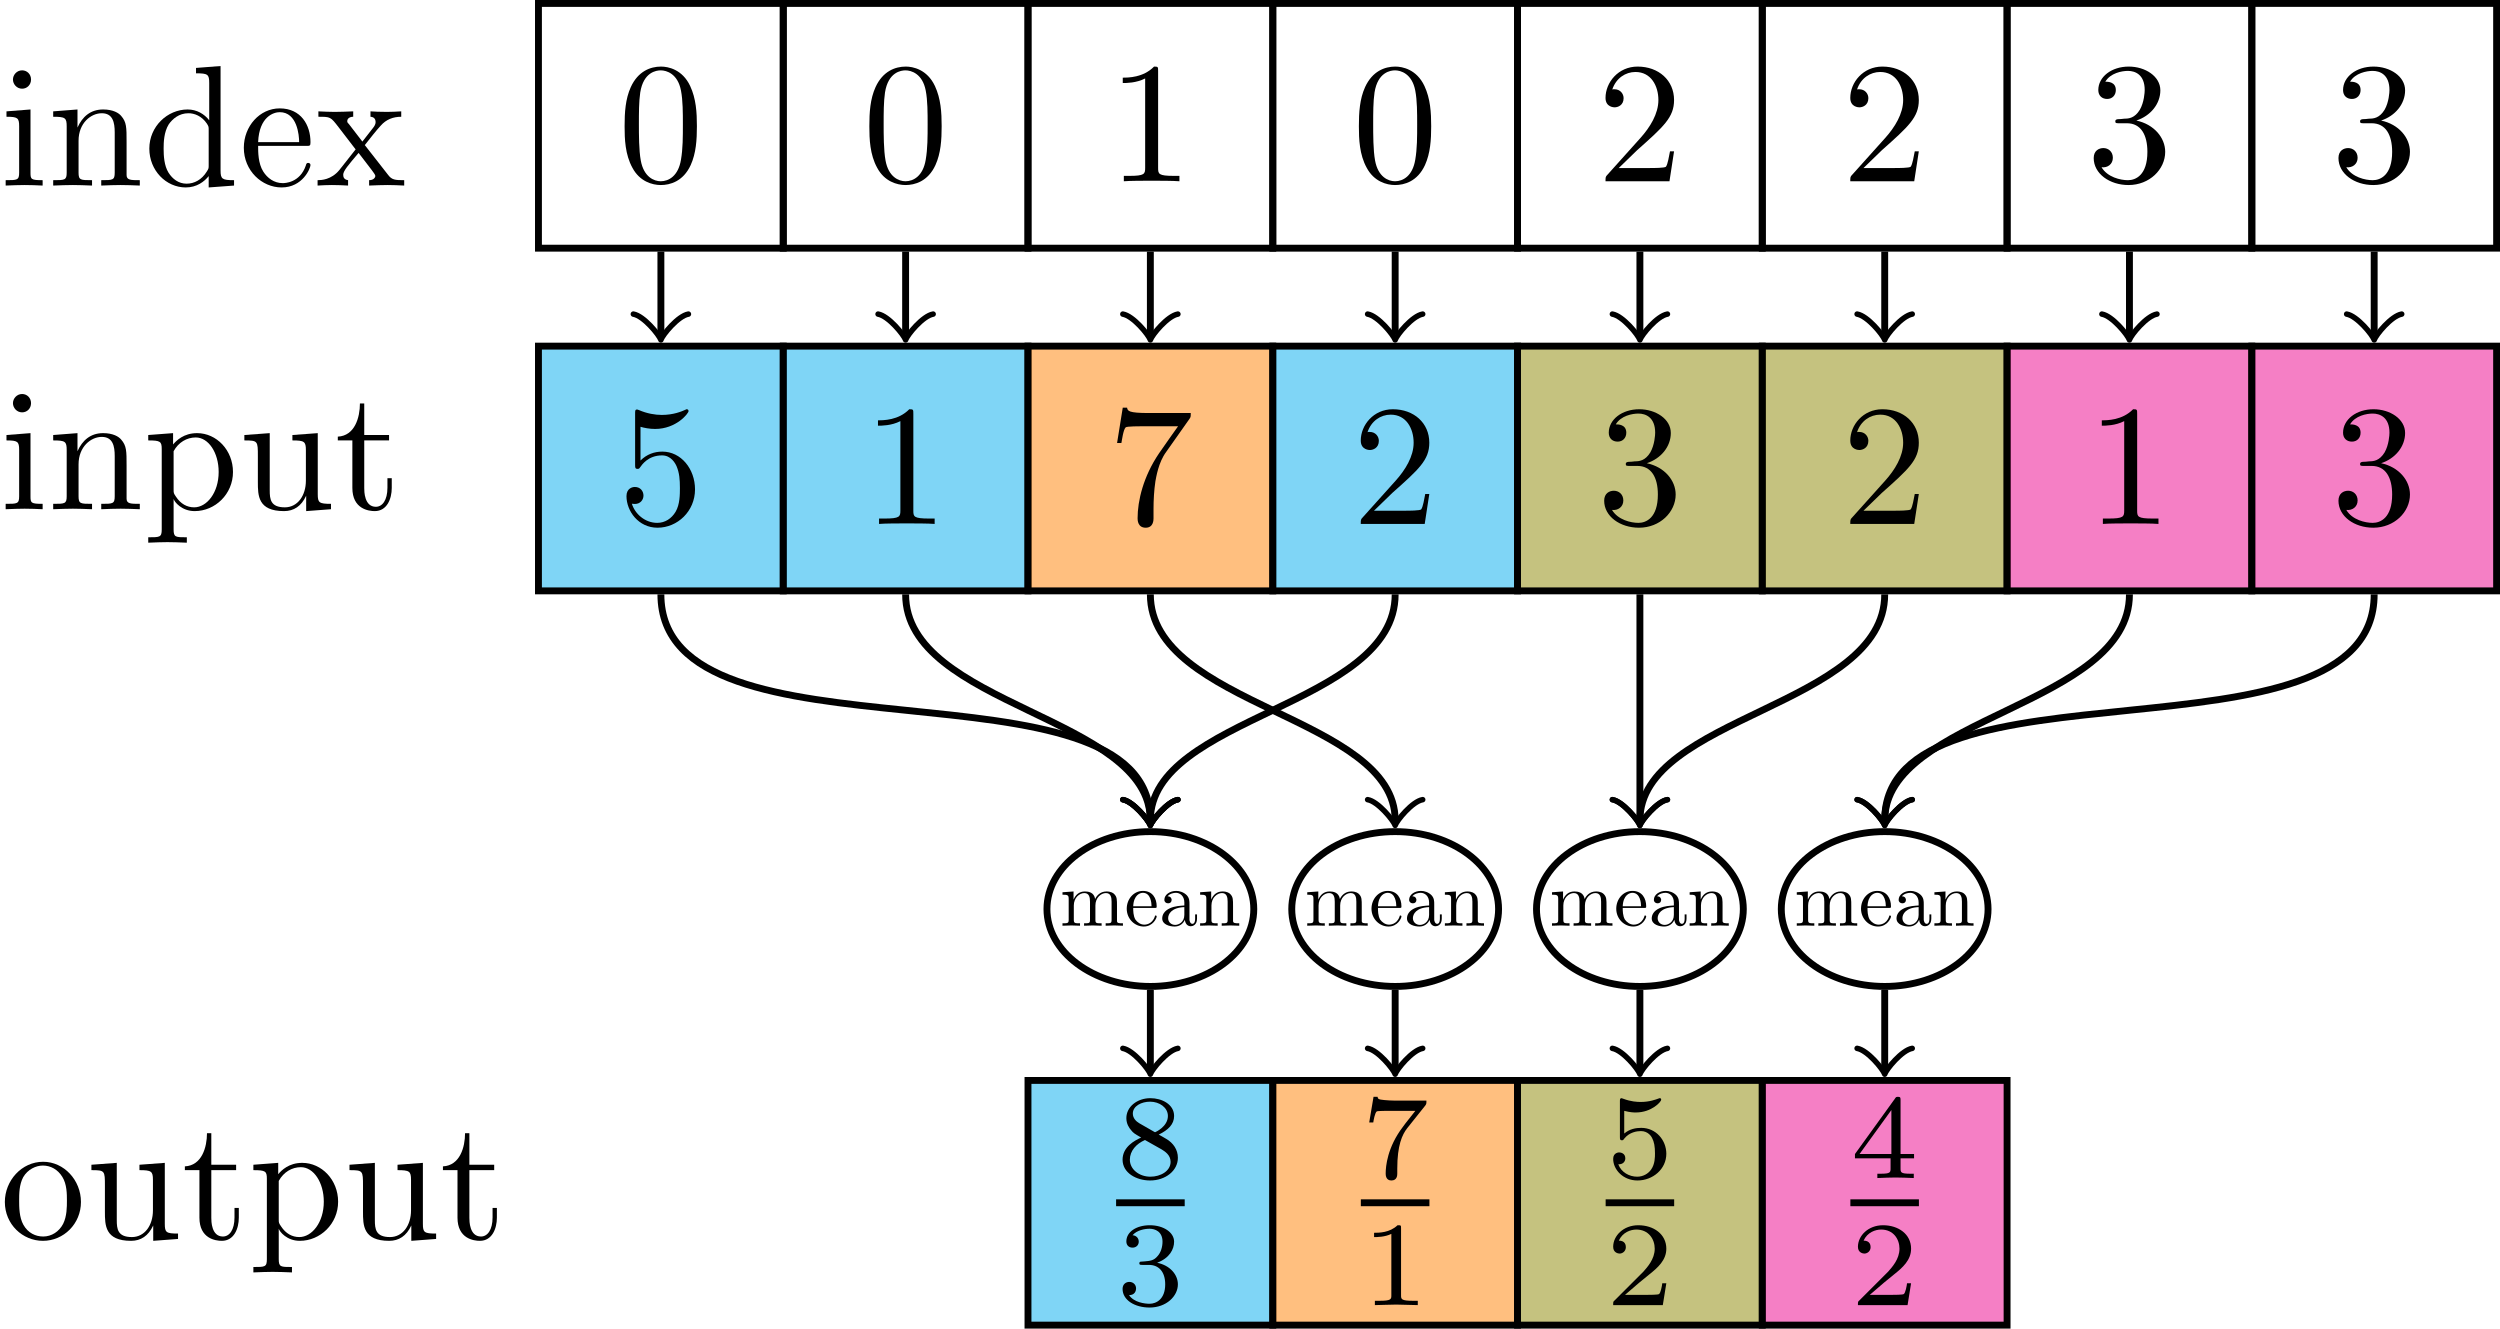 <svg xmlns="http://www.w3.org/2000/svg" xmlns:xlink="http://www.w3.org/1999/xlink" width="193.021" height="102.579" version="1.1" viewBox="0 0 144.766 76.934"><defs><g><symbol id="glyph0-0" overflow="visible"><path style="stroke:none"/></symbol><symbol id="glyph0-1" overflow="visible"><path style="stroke:none" d="M 1.766 -4.406 L 0.375 -4.297 L 0.375 -3.984 C 1.016 -3.984 1.109 -3.922 1.109 -3.438 L 1.109 -0.75 C 1.109 -0.312 1 -0.312 0.328 -0.312 L 0.328 0 C 0.641 -0.016 1.188 -0.031 1.422 -0.031 C 1.781 -0.031 2.125 -0.016 2.469 0 L 2.469 -0.312 C 1.797 -0.312 1.766 -0.359 1.766 -0.75 Z M 1.797 -6.141 C 1.797 -6.453 1.562 -6.672 1.281 -6.672 C 0.969 -6.672 0.75 -6.406 0.75 -6.141 C 0.75 -5.875 0.969 -5.609 1.281 -5.609 C 1.562 -5.609 1.797 -5.828 1.797 -6.141 Z M 1.797 -6.141"/></symbol><symbol id="glyph0-2" overflow="visible"><path style="stroke:none" d="M 1.094 -3.422 L 1.094 -0.75 C 1.094 -0.312 0.984 -0.312 0.312 -0.312 L 0.312 0 C 0.672 -0.016 1.172 -0.031 1.453 -0.031 C 1.703 -0.031 2.219 -0.016 2.562 0 L 2.562 -0.312 C 1.891 -0.312 1.781 -0.312 1.781 -0.75 L 1.781 -2.594 C 1.781 -3.625 2.5 -4.188 3.125 -4.188 C 3.766 -4.188 3.875 -3.656 3.875 -3.078 L 3.875 -0.75 C 3.875 -0.312 3.766 -0.312 3.094 -0.312 L 3.094 0 C 3.438 -0.016 3.953 -0.031 4.219 -0.031 C 4.469 -0.031 5 -0.016 5.328 0 L 5.328 -0.312 C 4.812 -0.312 4.562 -0.312 4.562 -0.609 L 4.562 -2.516 C 4.562 -3.375 4.562 -3.672 4.25 -4.031 C 4.109 -4.203 3.781 -4.406 3.203 -4.406 C 2.469 -4.406 2 -3.984 1.719 -3.359 L 1.719 -4.406 L 0.312 -4.297 L 0.312 -3.984 C 1.016 -3.984 1.094 -3.922 1.094 -3.422 Z M 1.094 -3.422"/></symbol><symbol id="glyph0-3" overflow="visible"><path style="stroke:none" d="M 3.781 -0.547 L 3.781 0.109 L 5.25 0 L 5.25 -0.312 C 4.562 -0.312 4.469 -0.375 4.469 -0.875 L 4.469 -6.922 L 3.047 -6.812 L 3.047 -6.5 C 3.734 -6.5 3.812 -6.438 3.812 -5.938 L 3.812 -3.781 C 3.531 -4.141 3.094 -4.406 2.562 -4.406 C 1.391 -4.406 0.344 -3.422 0.344 -2.141 C 0.344 -0.875 1.312 0.109 2.453 0.109 C 3.094 0.109 3.531 -0.234 3.781 -0.547 Z M 3.781 -3.219 L 3.781 -1.172 C 3.781 -1 3.781 -0.984 3.672 -0.812 C 3.375 -0.328 2.938 -0.109 2.5 -0.109 C 2.047 -0.109 1.688 -0.375 1.453 -0.75 C 1.203 -1.156 1.172 -1.719 1.172 -2.141 C 1.172 -2.5 1.188 -3.094 1.469 -3.547 C 1.688 -3.859 2.062 -4.188 2.609 -4.188 C 2.953 -4.188 3.375 -4.031 3.672 -3.594 C 3.781 -3.422 3.781 -3.406 3.781 -3.219 Z M 3.781 -3.219"/></symbol><symbol id="glyph0-4" overflow="visible"><path style="stroke:none" d="M 1.109 -2.516 C 1.172 -4 2.016 -4.25 2.359 -4.25 C 3.375 -4.25 3.484 -2.906 3.484 -2.516 Z M 1.109 -2.297 L 3.891 -2.297 C 4.109 -2.297 4.141 -2.297 4.141 -2.516 C 4.141 -3.5 3.594 -4.469 2.359 -4.469 C 1.203 -4.469 0.281 -3.438 0.281 -2.188 C 0.281 -0.859 1.328 0.109 2.469 0.109 C 3.688 0.109 4.141 -1 4.141 -1.188 C 4.141 -1.281 4.062 -1.312 4 -1.312 C 3.922 -1.312 3.891 -1.25 3.875 -1.172 C 3.531 -0.141 2.625 -0.141 2.531 -0.141 C 2.031 -0.141 1.641 -0.438 1.406 -0.812 C 1.109 -1.281 1.109 -1.938 1.109 -2.297 Z M 1.109 -2.297"/></symbol><symbol id="glyph0-5" overflow="visible"><path style="stroke:none" d="M 2.859 -2.344 C 3.156 -2.719 3.531 -3.203 3.781 -3.469 C 4.094 -3.828 4.5 -3.984 4.969 -3.984 L 4.969 -4.297 C 4.703 -4.281 4.406 -4.266 4.141 -4.266 C 3.844 -4.266 3.312 -4.281 3.188 -4.297 L 3.188 -3.984 C 3.406 -3.969 3.484 -3.844 3.484 -3.672 C 3.484 -3.516 3.375 -3.391 3.328 -3.328 L 2.719 -2.547 L 1.938 -3.562 C 1.844 -3.656 1.844 -3.672 1.844 -3.734 C 1.844 -3.891 2 -3.984 2.188 -3.984 L 2.188 -4.297 C 1.938 -4.281 1.281 -4.266 1.109 -4.266 C 0.906 -4.266 0.438 -4.281 0.172 -4.297 L 0.172 -3.984 C 0.875 -3.984 0.875 -3.984 1.344 -3.375 L 2.328 -2.094 L 1.391 -0.906 C 0.922 -0.328 0.328 -0.312 0.125 -0.312 L 0.125 0 C 0.375 -0.016 0.688 -0.031 0.953 -0.031 C 1.234 -0.031 1.656 -0.016 1.891 0 L 1.891 -0.312 C 1.672 -0.344 1.609 -0.469 1.609 -0.625 C 1.609 -0.844 1.891 -1.172 2.5 -1.891 L 3.266 -0.891 C 3.344 -0.781 3.469 -0.625 3.469 -0.562 C 3.469 -0.469 3.375 -0.312 3.109 -0.312 L 3.109 0 C 3.406 -0.016 3.969 -0.031 4.188 -0.031 C 4.453 -0.031 4.844 -0.016 5.141 0 L 5.141 -0.312 C 4.609 -0.312 4.422 -0.328 4.203 -0.625 Z M 2.859 -2.344"/></symbol><symbol id="glyph0-6" overflow="visible"><path style="stroke:none" d="M 1.719 -3.75 L 1.719 -4.406 L 0.281 -4.297 L 0.281 -3.984 C 0.984 -3.984 1.062 -3.922 1.062 -3.484 L 1.062 1.172 C 1.062 1.625 0.953 1.625 0.281 1.625 L 0.281 1.938 C 0.625 1.922 1.141 1.906 1.391 1.906 C 1.672 1.906 2.172 1.922 2.516 1.938 L 2.516 1.625 C 1.859 1.625 1.75 1.625 1.75 1.172 L 1.75 -0.594 C 1.797 -0.422 2.219 0.109 2.969 0.109 C 4.156 0.109 5.188 -0.875 5.188 -2.156 C 5.188 -3.422 4.234 -4.406 3.109 -4.406 C 2.328 -4.406 1.906 -3.969 1.719 -3.75 Z M 1.75 -1.141 L 1.75 -3.359 C 2.031 -3.875 2.516 -4.156 3.031 -4.156 C 3.766 -4.156 4.359 -3.281 4.359 -2.156 C 4.359 -0.953 3.672 -0.109 2.938 -0.109 C 2.531 -0.109 2.156 -0.312 1.891 -0.719 C 1.75 -0.922 1.75 -0.938 1.75 -1.141 Z M 1.75 -1.141"/></symbol><symbol id="glyph0-7" overflow="visible"><path style="stroke:none" d="M 3.891 -0.781 L 3.891 0.109 L 5.328 0 L 5.328 -0.312 C 4.641 -0.312 4.562 -0.375 4.562 -0.875 L 4.562 -4.406 L 3.094 -4.297 L 3.094 -3.984 C 3.781 -3.984 3.875 -3.922 3.875 -3.422 L 3.875 -1.656 C 3.875 -0.781 3.391 -0.109 2.656 -0.109 C 1.828 -0.109 1.781 -0.578 1.781 -1.094 L 1.781 -4.406 L 0.312 -4.297 L 0.312 -3.984 C 1.094 -3.984 1.094 -3.953 1.094 -3.078 L 1.094 -1.578 C 1.094 -0.797 1.094 0.109 2.609 0.109 C 3.172 0.109 3.609 -0.172 3.891 -0.781 Z M 3.891 -0.781"/></symbol><symbol id="glyph0-8" overflow="visible"><path style="stroke:none" d="M 1.719 -3.984 L 3.156 -3.984 L 3.156 -4.297 L 1.719 -4.297 L 1.719 -6.125 L 1.469 -6.125 C 1.469 -5.312 1.172 -4.25 0.188 -4.203 L 0.188 -3.984 L 1.031 -3.984 L 1.031 -1.234 C 1.031 -0.016 1.969 0.109 2.328 0.109 C 3.031 0.109 3.312 -0.594 3.312 -1.234 L 3.312 -1.797 L 3.062 -1.797 L 3.062 -1.25 C 3.062 -0.516 2.766 -0.141 2.391 -0.141 C 1.719 -0.141 1.719 -1.047 1.719 -1.219 Z M 1.719 -3.984"/></symbol><symbol id="glyph0-9" overflow="visible"><path style="stroke:none" d="M 4.578 -3.188 C 4.578 -3.984 4.531 -4.781 4.188 -5.516 C 3.734 -6.484 2.906 -6.641 2.5 -6.641 C 1.891 -6.641 1.172 -6.375 0.75 -5.453 C 0.438 -4.766 0.391 -3.984 0.391 -3.188 C 0.391 -2.438 0.422 -1.547 0.844 -0.781 C 1.266 0.016 2 0.219 2.484 0.219 C 3.016 0.219 3.781 0.016 4.219 -0.938 C 4.531 -1.625 4.578 -2.406 4.578 -3.188 Z M 2.484 0 C 2.094 0 1.5 -0.25 1.328 -1.203 C 1.219 -1.797 1.219 -2.719 1.219 -3.312 C 1.219 -3.953 1.219 -4.609 1.297 -5.141 C 1.484 -6.328 2.234 -6.422 2.484 -6.422 C 2.812 -6.422 3.469 -6.234 3.656 -5.25 C 3.766 -4.688 3.766 -3.938 3.766 -3.312 C 3.766 -2.562 3.766 -1.891 3.656 -1.25 C 3.5 -0.297 2.938 0 2.484 0 Z M 2.484 0"/></symbol><symbol id="glyph0-10" overflow="visible"><path style="stroke:none" d="M 4.469 -2 C 4.469 -3.188 3.656 -4.188 2.578 -4.188 C 2.109 -4.188 1.672 -4.031 1.312 -3.672 L 1.312 -5.625 C 1.516 -5.562 1.844 -5.5 2.156 -5.5 C 3.391 -5.5 4.094 -6.406 4.094 -6.531 C 4.094 -6.594 4.062 -6.641 3.984 -6.641 C 3.984 -6.641 3.953 -6.641 3.906 -6.609 C 3.703 -6.516 3.219 -6.312 2.547 -6.312 C 2.156 -6.312 1.688 -6.391 1.219 -6.594 C 1.141 -6.625 1.125 -6.625 1.109 -6.625 C 1 -6.625 1 -6.547 1 -6.391 L 1 -3.438 C 1 -3.266 1 -3.188 1.141 -3.188 C 1.219 -3.188 1.234 -3.203 1.281 -3.266 C 1.391 -3.422 1.75 -3.969 2.562 -3.969 C 3.078 -3.969 3.328 -3.516 3.406 -3.328 C 3.562 -2.953 3.594 -2.578 3.594 -2.078 C 3.594 -1.719 3.594 -1.125 3.344 -0.703 C 3.109 -0.312 2.734 -0.062 2.281 -0.062 C 1.562 -0.062 0.984 -0.594 0.812 -1.172 C 0.844 -1.172 0.875 -1.156 0.984 -1.156 C 1.312 -1.156 1.484 -1.406 1.484 -1.641 C 1.484 -1.891 1.312 -2.141 0.984 -2.141 C 0.844 -2.141 0.5 -2.062 0.5 -1.609 C 0.5 -0.75 1.188 0.219 2.297 0.219 C 3.453 0.219 4.469 -0.734 4.469 -2 Z M 4.469 -2"/></symbol><symbol id="glyph0-11" overflow="visible"><path style="stroke:none" d="M 2.938 -6.375 C 2.938 -6.625 2.938 -6.641 2.703 -6.641 C 2.078 -6 1.203 -6 0.891 -6 L 0.891 -5.688 C 1.094 -5.688 1.672 -5.688 2.188 -5.953 L 2.188 -0.781 C 2.188 -0.422 2.156 -0.312 1.266 -0.312 L 0.953 -0.312 L 0.953 0 C 1.297 -0.031 2.156 -0.031 2.562 -0.031 C 2.953 -0.031 3.828 -0.031 4.172 0 L 4.172 -0.312 L 3.859 -0.312 C 2.953 -0.312 2.938 -0.422 2.938 -0.781 Z M 2.938 -6.375"/></symbol><symbol id="glyph0-12" overflow="visible"><path style="stroke:none" d="M 4.75 -6.078 C 4.828 -6.188 4.828 -6.203 4.828 -6.422 L 2.406 -6.422 C 1.203 -6.422 1.172 -6.547 1.141 -6.734 L 0.891 -6.734 L 0.562 -4.688 L 0.812 -4.688 C 0.844 -4.844 0.922 -5.469 1.062 -5.594 C 1.125 -5.656 1.906 -5.656 2.031 -5.656 L 4.094 -5.656 C 3.984 -5.5 3.203 -4.406 2.984 -4.078 C 2.078 -2.734 1.75 -1.344 1.75 -0.328 C 1.75 -0.234 1.75 0.219 2.219 0.219 C 2.672 0.219 2.672 -0.234 2.672 -0.328 L 2.672 -0.844 C 2.672 -1.391 2.703 -1.938 2.781 -2.469 C 2.828 -2.703 2.953 -3.562 3.406 -4.172 Z M 4.75 -6.078"/></symbol><symbol id="glyph0-13" overflow="visible"><path style="stroke:none" d="M 1.266 -0.766 L 2.328 -1.797 C 3.875 -3.172 4.469 -3.703 4.469 -4.703 C 4.469 -5.844 3.578 -6.641 2.359 -6.641 C 1.234 -6.641 0.5 -5.719 0.5 -4.828 C 0.5 -4.281 1 -4.281 1.031 -4.281 C 1.203 -4.281 1.547 -4.391 1.547 -4.812 C 1.547 -5.062 1.359 -5.328 1.016 -5.328 C 0.938 -5.328 0.922 -5.328 0.891 -5.312 C 1.109 -5.969 1.656 -6.328 2.234 -6.328 C 3.141 -6.328 3.562 -5.516 3.562 -4.703 C 3.562 -3.906 3.078 -3.125 2.516 -2.5 L 0.609 -0.375 C 0.5 -0.266 0.5 -0.234 0.5 0 L 4.203 0 L 4.469 -1.734 L 4.234 -1.734 C 4.172 -1.438 4.109 -1 4 -0.844 C 3.938 -0.766 3.281 -0.766 3.062 -0.766 Z M 1.266 -0.766"/></symbol><symbol id="glyph0-14" overflow="visible"><path style="stroke:none" d="M 2.891 -3.516 C 3.703 -3.781 4.281 -4.469 4.281 -5.266 C 4.281 -6.078 3.406 -6.641 2.453 -6.641 C 1.453 -6.641 0.688 -6.047 0.688 -5.281 C 0.688 -4.953 0.906 -4.766 1.203 -4.766 C 1.5 -4.766 1.703 -4.984 1.703 -5.281 C 1.703 -5.766 1.234 -5.766 1.094 -5.766 C 1.391 -6.266 2.047 -6.391 2.406 -6.391 C 2.828 -6.391 3.375 -6.172 3.375 -5.281 C 3.375 -5.156 3.344 -4.578 3.094 -4.141 C 2.797 -3.656 2.453 -3.625 2.203 -3.625 C 2.125 -3.609 1.891 -3.594 1.812 -3.594 C 1.734 -3.578 1.672 -3.562 1.672 -3.469 C 1.672 -3.359 1.734 -3.359 1.906 -3.359 L 2.344 -3.359 C 3.156 -3.359 3.531 -2.688 3.531 -1.703 C 3.531 -0.344 2.844 -0.062 2.406 -0.062 C 1.969 -0.062 1.219 -0.234 0.875 -0.812 C 1.219 -0.766 1.531 -0.984 1.531 -1.359 C 1.531 -1.719 1.266 -1.922 0.984 -1.922 C 0.734 -1.922 0.422 -1.781 0.422 -1.344 C 0.422 -0.438 1.344 0.219 2.438 0.219 C 3.656 0.219 4.562 -0.688 4.562 -1.703 C 4.562 -2.516 3.922 -3.297 2.891 -3.516 Z M 2.891 -3.516"/></symbol><symbol id="glyph0-15" overflow="visible"><path style="stroke:none" d="M 4.688 -2.141 C 4.688 -3.406 3.703 -4.469 2.5 -4.469 C 1.25 -4.469 0.281 -3.375 0.281 -2.141 C 0.281 -0.844 1.312 0.109 2.484 0.109 C 3.688 0.109 4.688 -0.875 4.688 -2.141 Z M 2.5 -0.141 C 2.062 -0.141 1.625 -0.344 1.359 -0.812 C 1.109 -1.25 1.109 -1.859 1.109 -2.219 C 1.109 -2.609 1.109 -3.141 1.344 -3.578 C 1.609 -4.031 2.078 -4.25 2.484 -4.25 C 2.922 -4.25 3.344 -4.031 3.609 -3.594 C 3.875 -3.172 3.875 -2.594 3.875 -2.219 C 3.875 -1.859 3.875 -1.312 3.656 -0.875 C 3.422 -0.422 2.984 -0.141 2.5 -0.141 Z M 2.5 -0.141"/></symbol><symbol id="glyph1-0" overflow="visible"><path style="stroke:none"/></symbol><symbol id="glyph1-1" overflow="visible"><path style="stroke:none" d="M 0.5 -1.547 L 0.5 -0.344 C 0.5 -0.141 0.438 -0.141 0.141 -0.141 L 0.141 0 C 0.297 0 0.531 -0.016 0.656 -0.016 C 0.766 -0.016 1 0 1.156 0 L 1.156 -0.141 C 0.859 -0.141 0.797 -0.141 0.797 -0.344 L 0.797 -1.172 C 0.797 -1.625 1.125 -1.891 1.406 -1.891 C 1.688 -1.891 1.734 -1.641 1.734 -1.391 L 1.734 -0.344 C 1.734 -0.141 1.688 -0.141 1.391 -0.141 L 1.391 0 C 1.547 0 1.781 -0.016 1.891 -0.016 C 2.016 -0.016 2.25 0 2.406 0 L 2.406 -0.141 C 2.094 -0.141 2.047 -0.141 2.047 -0.344 L 2.047 -1.172 C 2.047 -1.625 2.375 -1.891 2.656 -1.891 C 2.938 -1.891 2.984 -1.641 2.984 -1.391 L 2.984 -0.344 C 2.984 -0.141 2.938 -0.141 2.641 -0.141 L 2.641 0 C 2.797 0 3.016 -0.016 3.141 -0.016 C 3.266 -0.016 3.5 0 3.641 0 L 3.641 -0.141 C 3.406 -0.141 3.297 -0.141 3.297 -0.281 L 3.297 -1.125 C 3.297 -1.516 3.297 -1.656 3.156 -1.812 C 3.094 -1.891 2.953 -1.984 2.688 -1.984 C 2.312 -1.984 2.109 -1.719 2.031 -1.547 C 1.969 -1.938 1.641 -1.984 1.438 -1.984 C 1.109 -1.984 0.906 -1.797 0.781 -1.516 L 0.781 -1.984 L 0.141 -1.938 L 0.141 -1.797 C 0.453 -1.797 0.5 -1.766 0.5 -1.547 Z M 0.5 -1.547"/></symbol><symbol id="glyph1-2" overflow="visible"><path style="stroke:none" d="M 0.5 -1.125 C 0.531 -1.797 0.906 -1.906 1.062 -1.906 C 1.516 -1.906 1.562 -1.312 1.562 -1.125 Z M 0.5 -1.031 L 1.75 -1.031 C 1.844 -1.031 1.859 -1.031 1.859 -1.125 C 1.859 -1.578 1.625 -2.016 1.062 -2.016 C 0.531 -2.016 0.125 -1.547 0.125 -0.984 C 0.125 -0.391 0.594 0.047 1.109 0.047 C 1.656 0.047 1.859 -0.453 1.859 -0.531 C 1.859 -0.578 1.828 -0.594 1.797 -0.594 C 1.766 -0.594 1.75 -0.562 1.75 -0.531 C 1.594 -0.062 1.188 -0.062 1.141 -0.062 C 0.922 -0.062 0.734 -0.203 0.625 -0.359 C 0.5 -0.578 0.5 -0.875 0.5 -1.031 Z M 0.5 -1.031"/></symbol><symbol id="glyph1-3" overflow="visible"><path style="stroke:none" d="M 1.5 -0.344 C 1.516 -0.156 1.625 0.031 1.844 0.031 C 1.938 0.031 2.203 -0.031 2.203 -0.406 L 2.203 -0.656 L 2.094 -0.656 L 2.094 -0.406 C 2.094 -0.141 1.984 -0.109 1.938 -0.109 C 1.797 -0.109 1.766 -0.312 1.766 -0.344 L 1.766 -1.234 C 1.766 -1.422 1.766 -1.594 1.609 -1.766 C 1.438 -1.938 1.203 -2.016 1 -2.016 C 0.625 -2.016 0.312 -1.797 0.312 -1.5 C 0.312 -1.375 0.406 -1.297 0.531 -1.297 C 0.656 -1.297 0.734 -1.375 0.734 -1.5 C 0.734 -1.547 0.703 -1.703 0.5 -1.703 C 0.625 -1.859 0.844 -1.906 0.984 -1.906 C 1.203 -1.906 1.469 -1.734 1.469 -1.344 L 1.469 -1.172 C 1.234 -1.156 0.922 -1.141 0.641 -1.016 C 0.297 -0.859 0.188 -0.625 0.188 -0.422 C 0.188 -0.062 0.625 0.047 0.906 0.047 C 1.203 0.047 1.406 -0.125 1.5 -0.344 Z M 1.469 -1.078 L 1.469 -0.625 C 1.469 -0.203 1.141 -0.047 0.938 -0.047 C 0.719 -0.047 0.531 -0.203 0.531 -0.438 C 0.531 -0.672 0.719 -1.047 1.469 -1.078 Z M 1.469 -1.078"/></symbol><symbol id="glyph1-4" overflow="visible"><path style="stroke:none" d="M 0.5 -1.547 L 0.5 -0.344 C 0.5 -0.141 0.438 -0.141 0.141 -0.141 L 0.141 0 C 0.297 0 0.531 -0.016 0.656 -0.016 C 0.766 -0.016 1 0 1.156 0 L 1.156 -0.141 C 0.859 -0.141 0.797 -0.141 0.797 -0.344 L 0.797 -1.172 C 0.797 -1.625 1.125 -1.891 1.406 -1.891 C 1.688 -1.891 1.734 -1.641 1.734 -1.391 L 1.734 -0.344 C 1.734 -0.141 1.688 -0.141 1.391 -0.141 L 1.391 0 C 1.547 0 1.781 -0.016 1.891 -0.016 C 2.016 -0.016 2.25 0 2.406 0 L 2.406 -0.141 C 2.172 -0.141 2.047 -0.141 2.047 -0.281 L 2.047 -1.125 C 2.047 -1.516 2.047 -1.656 1.906 -1.812 C 1.844 -1.891 1.703 -1.984 1.438 -1.984 C 1.109 -1.984 0.906 -1.797 0.781 -1.516 L 0.781 -1.984 L 0.141 -1.938 L 0.141 -1.797 C 0.453 -1.797 0.5 -1.766 0.5 -1.547 Z M 0.5 -1.547"/></symbol><symbol id="glyph2-0" overflow="visible"><path style="stroke:none"/></symbol><symbol id="glyph2-1" overflow="visible"><path style="stroke:none" d="M 2.469 -2.516 C 3.016 -2.781 3.359 -3.109 3.359 -3.594 C 3.359 -4.266 2.656 -4.625 1.984 -4.625 C 1.219 -4.625 0.594 -4.125 0.594 -3.469 C 0.594 -3.141 0.75 -2.906 0.875 -2.766 C 1 -2.609 1.047 -2.578 1.453 -2.344 C 1.062 -2.172 0.375 -1.797 0.375 -1.062 C 0.375 -0.297 1.172 0.141 1.969 0.141 C 2.859 0.141 3.578 -0.422 3.578 -1.172 C 3.578 -1.641 3.312 -2.031 2.906 -2.266 C 2.812 -2.328 2.578 -2.453 2.469 -2.516 Z M 1.344 -3.172 C 1.156 -3.281 0.969 -3.469 0.969 -3.734 C 0.969 -4.172 1.469 -4.422 1.969 -4.422 C 2.516 -4.422 3 -4.078 3 -3.594 C 3 -2.969 2.266 -2.656 2.266 -2.656 C 2.25 -2.656 2.234 -2.656 2.188 -2.688 Z M 1.672 -2.203 L 2.641 -1.656 C 2.812 -1.547 3.156 -1.344 3.156 -0.938 C 3.156 -0.406 2.578 -0.078 1.984 -0.078 C 1.344 -0.078 0.797 -0.5 0.797 -1.062 C 0.797 -1.578 1.172 -1.984 1.672 -2.203 Z M 1.672 -2.203"/></symbol><symbol id="glyph2-2" overflow="visible"><path style="stroke:none" d="M 1.906 -2.328 C 2.453 -2.328 2.844 -1.953 2.844 -1.203 C 2.844 -0.344 2.328 -0.078 1.938 -0.078 C 1.656 -0.078 1.031 -0.156 0.75 -0.578 C 1.078 -0.578 1.156 -0.812 1.156 -0.969 C 1.156 -1.188 0.984 -1.344 0.766 -1.344 C 0.578 -1.344 0.375 -1.219 0.375 -0.938 C 0.375 -0.281 1.094 0.141 1.938 0.141 C 2.906 0.141 3.578 -0.516 3.578 -1.203 C 3.578 -1.75 3.141 -2.297 2.375 -2.453 C 3.094 -2.719 3.359 -3.234 3.359 -3.672 C 3.359 -4.219 2.734 -4.625 1.953 -4.625 C 1.188 -4.625 0.594 -4.25 0.594 -3.688 C 0.594 -3.453 0.75 -3.328 0.953 -3.328 C 1.172 -3.328 1.312 -3.484 1.312 -3.672 C 1.312 -3.875 1.172 -4.031 0.953 -4.047 C 1.203 -4.344 1.672 -4.422 1.938 -4.422 C 2.25 -4.422 2.688 -4.266 2.688 -3.672 C 2.688 -3.375 2.594 -3.047 2.406 -2.844 C 2.188 -2.578 1.984 -2.562 1.641 -2.531 C 1.469 -2.516 1.453 -2.516 1.422 -2.516 C 1.406 -2.516 1.344 -2.5 1.344 -2.422 C 1.344 -2.328 1.406 -2.328 1.531 -2.328 Z M 1.906 -2.328"/></symbol><symbol id="glyph2-3" overflow="visible"><path style="stroke:none" d="M 3.734 -4.203 C 3.797 -4.297 3.797 -4.312 3.797 -4.484 L 1.969 -4.484 C 1.688 -4.484 1.609 -4.5 1.359 -4.516 C 1 -4.547 0.984 -4.594 0.969 -4.703 L 0.734 -4.703 L 0.484 -3.219 L 0.719 -3.219 C 0.734 -3.328 0.812 -3.781 0.922 -3.859 C 0.969 -3.891 1.547 -3.891 1.641 -3.891 L 3.156 -3.891 C 2.938 -3.609 2.578 -3.172 2.438 -2.969 C 1.531 -1.781 1.438 -0.672 1.438 -0.266 C 1.438 -0.188 1.438 0.141 1.766 0.141 C 2.109 0.141 2.109 -0.172 2.109 -0.266 L 2.109 -0.547 C 2.109 -1.891 2.391 -2.516 2.688 -2.891 Z M 3.734 -4.203"/></symbol><symbol id="glyph2-4" overflow="visible"><path style="stroke:none" d="M 2.328 -4.438 C 2.328 -4.625 2.328 -4.625 2.125 -4.625 C 1.672 -4.188 1.047 -4.188 0.766 -4.188 L 0.766 -3.938 C 0.922 -3.938 1.391 -3.938 1.766 -4.125 L 1.766 -0.578 C 1.766 -0.344 1.766 -0.25 1.078 -0.25 L 0.812 -0.25 L 0.812 0 C 0.938 0 1.797 -0.031 2.047 -0.031 C 2.266 -0.031 3.141 0 3.297 0 L 3.297 -0.25 L 3.031 -0.25 C 2.328 -0.25 2.328 -0.344 2.328 -0.578 Z M 2.328 -4.438"/></symbol><symbol id="glyph2-5" overflow="visible"><path style="stroke:none" d="M 1.078 -3.891 C 1.438 -3.797 1.641 -3.797 1.75 -3.797 C 2.672 -3.797 3.219 -4.422 3.219 -4.531 C 3.219 -4.609 3.172 -4.625 3.141 -4.625 C 3.125 -4.625 3.109 -4.625 3.078 -4.609 C 2.906 -4.547 2.547 -4.406 2.031 -4.406 C 1.828 -4.406 1.469 -4.422 1.016 -4.594 C 0.938 -4.625 0.922 -4.625 0.922 -4.625 C 0.828 -4.625 0.828 -4.547 0.828 -4.438 L 0.828 -2.391 C 0.828 -2.266 0.828 -2.188 0.938 -2.188 C 1 -2.188 1.016 -2.188 1.078 -2.281 C 1.375 -2.656 1.812 -2.719 2.047 -2.719 C 2.469 -2.719 2.656 -2.391 2.688 -2.328 C 2.812 -2.094 2.859 -1.828 2.859 -1.422 C 2.859 -1.219 2.859 -0.812 2.641 -0.5 C 2.469 -0.25 2.172 -0.078 1.828 -0.078 C 1.375 -0.078 0.906 -0.328 0.734 -0.797 C 1 -0.781 1.141 -0.953 1.141 -1.141 C 1.141 -1.438 0.875 -1.484 0.781 -1.484 C 0.781 -1.484 0.438 -1.484 0.438 -1.109 C 0.438 -0.484 1.016 0.141 1.844 0.141 C 2.734 0.141 3.516 -0.516 3.516 -1.406 C 3.516 -2.188 2.922 -2.906 2.062 -2.906 C 1.75 -2.906 1.391 -2.844 1.078 -2.578 Z M 1.078 -3.891"/></symbol><symbol id="glyph2-6" overflow="visible"><path style="stroke:none" d="M 3.516 -1.266 L 3.281 -1.266 C 3.266 -1.109 3.188 -0.703 3.094 -0.641 C 3.047 -0.594 2.516 -0.594 2.406 -0.594 L 1.125 -0.594 C 1.859 -1.234 2.109 -1.438 2.516 -1.766 C 3.031 -2.172 3.516 -2.609 3.516 -3.266 C 3.516 -4.109 2.781 -4.625 1.891 -4.625 C 1.031 -4.625 0.438 -4.016 0.438 -3.375 C 0.438 -3.031 0.734 -2.984 0.812 -2.984 C 0.969 -2.984 1.172 -3.109 1.172 -3.359 C 1.172 -3.484 1.125 -3.734 0.766 -3.734 C 0.984 -4.219 1.453 -4.375 1.781 -4.375 C 2.484 -4.375 2.844 -3.828 2.844 -3.266 C 2.844 -2.656 2.406 -2.188 2.188 -1.938 L 0.516 -0.266 C 0.438 -0.203 0.438 -0.188 0.438 0 L 3.312 0 Z M 3.516 -1.266"/></symbol><symbol id="glyph2-7" overflow="visible"><path style="stroke:none" d="M 3.688 -1.141 L 3.688 -1.391 L 2.906 -1.391 L 2.906 -4.5 C 2.906 -4.641 2.906 -4.703 2.766 -4.703 C 2.672 -4.703 2.641 -4.703 2.578 -4.594 L 0.266 -1.391 L 0.266 -1.141 L 2.328 -1.141 L 2.328 -0.578 C 2.328 -0.328 2.328 -0.25 1.75 -0.25 L 1.562 -0.25 L 1.562 0 C 1.922 -0.016 2.359 -0.031 2.609 -0.031 C 2.875 -0.031 3.312 -0.016 3.672 0 L 3.672 -0.25 L 3.484 -0.25 C 2.906 -0.25 2.906 -0.328 2.906 -0.578 L 2.906 -1.141 Z M 2.375 -3.938 L 2.375 -1.391 L 0.531 -1.391 Z M 2.375 -3.938"/></symbol></g><clipPath id="clip1"><path d="M 130 0 L 144.766 0 L 144.766 15 L 130 15 Z M 130 0"/></clipPath><clipPath id="clip2"><path d="M 130 20 L 144.766 20 L 144.766 35 L 130 35 Z M 130 20"/></clipPath><clipPath id="clip3"><path d="M 130 19 L 144.766 19 L 144.766 35 L 130 35 Z M 130 19"/></clipPath><clipPath id="clip4"><path d="M 59 62 L 74 62 L 74 76.934 L 59 76.934 Z M 59 62"/></clipPath><clipPath id="clip5"><path d="M 73 62 L 88 62 L 88 76.934 L 73 76.934 Z M 73 62"/></clipPath><clipPath id="clip6"><path d="M 73 62 L 89 62 L 89 76.934 L 73 76.934 Z M 73 62"/></clipPath><clipPath id="clip7"><path d="M 87 62 L 103 62 L 103 76.934 L 87 76.934 Z M 87 62"/></clipPath><clipPath id="clip8"><path d="M 102 62 L 117 62 L 117 76.934 L 102 76.934 Z M 102 62"/></clipPath><clipPath id="clip9"><path d="M 101 62 L 117 62 L 117 76.934 L 101 76.934 Z M 101 62"/></clipPath></defs><g id="surface1"><g style="fill:#000;fill-opacity:1"><use x="0" y="10.745" xlink:href="#glyph0-1"/><use x="2.768" y="10.745" xlink:href="#glyph0-2"/><use x="8.303" y="10.745" xlink:href="#glyph0-3"/><use x="13.838" y="10.745" xlink:href="#glyph0-4"/><use x="18.265" y="10.745" xlink:href="#glyph0-5"/></g><g style="fill:#000;fill-opacity:1"><use x="0" y="29.487" xlink:href="#glyph0-1"/><use x="2.768" y="29.487" xlink:href="#glyph0-2"/><use x="8.303" y="29.487" xlink:href="#glyph0-6"/><use x="13.838" y="29.487" xlink:href="#glyph0-7"/><use x="19.373" y="29.487" xlink:href="#glyph0-8"/></g><path style="fill:none;stroke-width:.399;stroke-linecap:butt;stroke-linejoin:miter;stroke:#000;stroke-opacity:1;stroke-miterlimit:10" d="M -7.088 55.277 L 7.087 55.277 L 7.087 69.449 L -7.088 69.449 Z M -7.088 55.277" transform="matrix(1,0,0,-1,38.268,69.648)"/><g style="fill:#000;fill-opacity:1"><use x="35.777" y="10.496" xlink:href="#glyph0-9"/></g><path style="fill-rule:nonzero;fill:#00adef;fill-opacity:.5;stroke-width:.399;stroke-linecap:butt;stroke-linejoin:miter;stroke:#000;stroke-opacity:1;stroke-miterlimit:10" d="M -7.088 35.433 L 7.087 35.433 L 7.087 49.605 L -7.088 49.605 Z M -7.088 35.433" transform="matrix(1,0,0,-1,38.268,69.648)"/><g style="fill:#000;fill-opacity:1"><use x="35.777" y="30.339" xlink:href="#glyph0-10"/></g><path style="fill:none;stroke-width:.399;stroke-linecap:butt;stroke-linejoin:miter;stroke:#000;stroke-opacity:1;stroke-miterlimit:10" d="M 0.002 55.078 L 0.002 50.265" transform="matrix(1,0,0,-1,38.268,69.648)"/><path style="fill:none;stroke-width:.319;stroke-linecap:round;stroke-linejoin:round;stroke:#000;stroke-opacity:1;stroke-miterlimit:10" d="M -1.196 1.595 C -1.095 0.998 -0.001 0.099 0.3 0.002 C -0.001 -0.1 -1.095 -0.995 -1.196 -1.592" transform="matrix(0,1,1,0,38.268,19.384)"/><path style="fill:none;stroke-width:.399;stroke-linecap:butt;stroke-linejoin:miter;stroke:#000;stroke-opacity:1;stroke-miterlimit:10" d="M 7.087 55.277 L 21.259 55.277 L 21.259 69.449 L 7.087 69.449 Z M 7.087 55.277" transform="matrix(1,0,0,-1,38.268,69.648)"/><g style="fill:#000;fill-opacity:1"><use x="49.95" y="10.496" xlink:href="#glyph0-9"/></g><path style="fill-rule:nonzero;fill:#00adef;fill-opacity:.5;stroke-width:.399;stroke-linecap:butt;stroke-linejoin:miter;stroke:#000;stroke-opacity:1;stroke-miterlimit:10" d="M 7.087 35.433 L 21.259 35.433 L 21.259 49.605 L 7.087 49.605 Z M 7.087 35.433" transform="matrix(1,0,0,-1,38.268,69.648)"/><g style="fill:#000;fill-opacity:1"><use x="49.95" y="30.339" xlink:href="#glyph0-11"/></g><path style="fill:none;stroke-width:.399;stroke-linecap:butt;stroke-linejoin:miter;stroke:#000;stroke-opacity:1;stroke-miterlimit:10" d="M 14.173 55.078 L 14.173 50.265" transform="matrix(1,0,0,-1,38.268,69.648)"/><path style="fill:none;stroke-width:.319;stroke-linecap:round;stroke-linejoin:round;stroke:#000;stroke-opacity:1;stroke-miterlimit:10" d="M -1.196 1.594 C -1.095 0.996 -0.001 0.098 0.3 0 C -0.001 -0.102 -1.095 -0.996 -1.196 -1.594" transform="matrix(0,1,1,0,52.441,19.384)"/><path style="fill:none;stroke-width:.399;stroke-linecap:butt;stroke-linejoin:miter;stroke:#000;stroke-opacity:1;stroke-miterlimit:10" d="M 21.259 55.277 L 35.435 55.277 L 35.435 69.449 L 21.259 69.449 Z M 21.259 55.277" transform="matrix(1,0,0,-1,38.268,69.648)"/><g style="fill:#000;fill-opacity:1"><use x="64.124" y="10.496" xlink:href="#glyph0-11"/></g><path style="fill-rule:nonzero;fill:#ff8000;fill-opacity:.5;stroke-width:.399;stroke-linecap:butt;stroke-linejoin:miter;stroke:#000;stroke-opacity:1;stroke-miterlimit:10" d="M 21.259 35.433 L 35.435 35.433 L 35.435 49.605 L 21.259 49.605 Z M 21.259 35.433" transform="matrix(1,0,0,-1,38.268,69.648)"/><g style="fill:#000;fill-opacity:1"><use x="64.124" y="30.339" xlink:href="#glyph0-12"/></g><path style="fill:none;stroke-width:.399;stroke-linecap:butt;stroke-linejoin:miter;stroke:#000;stroke-opacity:1;stroke-miterlimit:10" d="M 28.345 55.078 L 28.345 50.265" transform="matrix(1,0,0,-1,38.268,69.648)"/><path style="fill:none;stroke-width:.319;stroke-linecap:round;stroke-linejoin:round;stroke:#000;stroke-opacity:1;stroke-miterlimit:10" d="M -1.196 1.592 C -1.095 0.995 -0.001 0.1 0.3 -0.002 C -0.001 -0.099 -1.095 -0.998 -1.196 -1.595" transform="matrix(0,1,1,0,66.615,19.384)"/><path style="fill:none;stroke-width:.399;stroke-linecap:butt;stroke-linejoin:miter;stroke:#000;stroke-opacity:1;stroke-miterlimit:10" d="M 35.435 55.277 L 49.607 55.277 L 49.607 69.449 L 35.435 69.449 Z M 35.435 55.277" transform="matrix(1,0,0,-1,38.268,69.648)"/><g style="fill:#000;fill-opacity:1"><use x="78.297" y="10.496" xlink:href="#glyph0-9"/></g><path style="fill-rule:nonzero;fill:#00adef;fill-opacity:.5;stroke-width:.399;stroke-linecap:butt;stroke-linejoin:miter;stroke:#000;stroke-opacity:1;stroke-miterlimit:10" d="M 35.435 35.433 L 49.607 35.433 L 49.607 49.605 L 35.435 49.605 Z M 35.435 35.433" transform="matrix(1,0,0,-1,38.268,69.648)"/><g style="fill:#000;fill-opacity:1"><use x="78.297" y="30.339" xlink:href="#glyph0-13"/></g><path style="fill:none;stroke-width:.399;stroke-linecap:butt;stroke-linejoin:miter;stroke:#000;stroke-opacity:1;stroke-miterlimit:10" d="M 42.521 55.078 L 42.521 50.265" transform="matrix(1,0,0,-1,38.268,69.648)"/><path style="fill:none;stroke-width:.319;stroke-linecap:round;stroke-linejoin:round;stroke:#000;stroke-opacity:1;stroke-miterlimit:10" d="M -1.196 1.595 C -1.095 0.997 -0.001 0.099 0.3 0.001 C -0.001 -0.101 -1.095 -0.995 -1.196 -1.593" transform="matrix(0,1,1,0,80.788,19.384)"/><path style="fill:none;stroke-width:.399;stroke-linecap:butt;stroke-linejoin:miter;stroke:#000;stroke-opacity:1;stroke-miterlimit:10" d="M 49.607 55.277 L 63.779 55.277 L 63.779 69.449 L 49.607 69.449 Z M 49.607 55.277" transform="matrix(1,0,0,-1,38.268,69.648)"/><g style="fill:#000;fill-opacity:1"><use x="92.47" y="10.496" xlink:href="#glyph0-13"/></g><path style="fill-rule:nonzero;fill:#8d8600;fill-opacity:.5;stroke-width:.399;stroke-linecap:butt;stroke-linejoin:miter;stroke:#000;stroke-opacity:1;stroke-miterlimit:10" d="M 49.607 35.433 L 63.779 35.433 L 63.779 49.605 L 49.607 49.605 Z M 49.607 35.433" transform="matrix(1,0,0,-1,38.268,69.648)"/><g style="fill:#000;fill-opacity:1"><use x="92.47" y="30.339" xlink:href="#glyph0-14"/></g><path style="fill:none;stroke-width:.399;stroke-linecap:butt;stroke-linejoin:miter;stroke:#000;stroke-opacity:1;stroke-miterlimit:10" d="M 56.693 55.078 L 56.693 50.265" transform="matrix(1,0,0,-1,38.268,69.648)"/><path style="fill:none;stroke-width:.319;stroke-linecap:round;stroke-linejoin:round;stroke:#000;stroke-opacity:1;stroke-miterlimit:10" d="M -1.196 1.593 C -1.095 0.995 -0.001 0.101 0.3 -0.001 C -0.001 -0.098 -1.095 -0.997 -1.196 -1.594" transform="matrix(0,1,1,0,94.962,19.384)"/><path style="fill:none;stroke-width:.399;stroke-linecap:butt;stroke-linejoin:miter;stroke:#000;stroke-opacity:1;stroke-miterlimit:10" d="M 63.779 55.277 L 77.955 55.277 L 77.955 69.449 L 63.779 69.449 Z M 63.779 55.277" transform="matrix(1,0,0,-1,38.268,69.648)"/><g style="fill:#000;fill-opacity:1"><use x="106.643" y="10.496" xlink:href="#glyph0-13"/></g><path style="fill-rule:nonzero;fill:#8d8600;fill-opacity:.5;stroke-width:.399;stroke-linecap:butt;stroke-linejoin:miter;stroke:#000;stroke-opacity:1;stroke-miterlimit:10" d="M 63.779 35.433 L 77.955 35.433 L 77.955 49.605 L 63.779 49.605 Z M 63.779 35.433" transform="matrix(1,0,0,-1,38.268,69.648)"/><g style="fill:#000;fill-opacity:1"><use x="106.643" y="30.339" xlink:href="#glyph0-13"/></g><path style="fill:none;stroke-width:.399;stroke-linecap:butt;stroke-linejoin:miter;stroke:#000;stroke-opacity:1;stroke-miterlimit:10" d="M 70.869 55.078 L 70.869 50.265" transform="matrix(1,0,0,-1,38.268,69.648)"/><path style="fill:none;stroke-width:.319;stroke-linecap:round;stroke-linejoin:round;stroke:#000;stroke-opacity:1;stroke-miterlimit:10" d="M -1.196 1.595 C -1.095 0.998 -0.001 0.099 0.3 0.002 C -0.001 -0.1 -1.095 -0.994 -1.196 -1.596" transform="matrix(0,1,1,0,109.135,19.384)"/><path style="fill:none;stroke-width:.399;stroke-linecap:butt;stroke-linejoin:miter;stroke:#000;stroke-opacity:1;stroke-miterlimit:10" d="M 77.955 55.277 L 92.127 55.277 L 92.127 69.449 L 77.955 69.449 Z M 77.955 55.277" transform="matrix(1,0,0,-1,38.268,69.648)"/><g style="fill:#000;fill-opacity:1"><use x="120.817" y="10.496" xlink:href="#glyph0-14"/></g><path style="fill-rule:nonzero;fill:#ec008c;fill-opacity:.5;stroke-width:.399;stroke-linecap:butt;stroke-linejoin:miter;stroke:#000;stroke-opacity:1;stroke-miterlimit:10" d="M 77.955 35.433 L 92.127 35.433 L 92.127 49.605 L 77.955 49.605 Z M 77.955 35.433" transform="matrix(1,0,0,-1,38.268,69.648)"/><g style="fill:#000;fill-opacity:1"><use x="120.817" y="30.339" xlink:href="#glyph0-11"/></g><path style="fill:none;stroke-width:.399;stroke-linecap:butt;stroke-linejoin:miter;stroke:#000;stroke-opacity:1;stroke-miterlimit:10" d="M 85.041 55.078 L 85.041 50.265" transform="matrix(1,0,0,-1,38.268,69.648)"/><path style="fill:none;stroke-width:.319;stroke-linecap:round;stroke-linejoin:round;stroke:#000;stroke-opacity:1;stroke-miterlimit:10" d="M -1.196 1.594 C -1.095 0.996 -0.001 0.098 0.3 0 C -0.001 -0.101 -1.095 -0.996 -1.196 -1.594" transform="matrix(0,1,1,0,123.308,19.384)"/><g clip-path="url(#clip1)" clip-rule="nonzero"><path style="fill:none;stroke-width:.399;stroke-linecap:butt;stroke-linejoin:miter;stroke:#000;stroke-opacity:1;stroke-miterlimit:10" d="M 92.127 55.277 L 106.302 55.277 L 106.302 69.449 L 92.127 69.449 Z M 92.127 55.277" transform="matrix(1,0,0,-1,38.268,69.648)"/></g><g style="fill:#000;fill-opacity:1"><use x="134.99" y="10.496" xlink:href="#glyph0-14"/></g><g clip-path="url(#clip2)" clip-rule="nonzero"><path style="stroke:none;fill-rule:nonzero;fill:#ec008c;fill-opacity:.5" d="M 130.395 34.215 L 144.57 34.215 L 144.57 20.043 L 130.395 20.043 Z M 130.395 34.215"/></g><g clip-path="url(#clip3)" clip-rule="nonzero"><path style="fill:none;stroke-width:.399;stroke-linecap:butt;stroke-linejoin:miter;stroke:#000;stroke-opacity:1;stroke-miterlimit:10" d="M 92.127 35.433 L 106.302 35.433 L 106.302 49.605 L 92.127 49.605 Z M 92.127 35.433" transform="matrix(1,0,0,-1,38.268,69.648)"/></g><g style="fill:#000;fill-opacity:1"><use x="134.99" y="30.339" xlink:href="#glyph0-14"/></g><path style="fill:none;stroke-width:.399;stroke-linecap:butt;stroke-linejoin:miter;stroke:#000;stroke-opacity:1;stroke-miterlimit:10" d="M 99.212 55.078 L 99.212 50.265" transform="matrix(1,0,0,-1,38.268,69.648)"/><path style="fill:none;stroke-width:.319;stroke-linecap:round;stroke-linejoin:round;stroke:#000;stroke-opacity:1;stroke-miterlimit:10" d="M -1.196 1.592 C -1.095 0.995 -0.001 0.1 0.3 -0.001 C -0.001 -0.099 -1.095 -0.997 -1.196 -1.595" transform="matrix(0,1,1,0,137.482,19.384)"/><g style="fill:#000;fill-opacity:1"><use x="0" y="71.743" xlink:href="#glyph0-15"/><use x="4.981" y="71.743" xlink:href="#glyph0-7"/><use x="10.517" y="71.743" xlink:href="#glyph0-8"/><use x="14.391" y="71.743" xlink:href="#glyph0-6"/><use x="19.926" y="71.743" xlink:href="#glyph0-7"/><use x="25.461" y="71.743" xlink:href="#glyph0-8"/></g><path style="fill:none;stroke-width:.399;stroke-linecap:butt;stroke-linejoin:miter;stroke:#000;stroke-opacity:1;stroke-miterlimit:10" d="M 34.334 17.007 C 34.334 19.484 31.654 21.492 28.345 21.492 C 25.041 21.492 22.357 19.484 22.357 17.007 C 22.357 14.531 25.041 12.527 28.345 12.527 C 31.654 12.527 34.334 14.531 34.334 17.007 Z M 34.334 17.007" transform="matrix(1,0,0,-1,38.268,69.648)"/><g style="fill:#000;fill-opacity:1"><use x="61.384" y="53.605" xlink:href="#glyph1-1"/><use x="65.12" y="53.605" xlink:href="#glyph1-2"/><use x="67.112" y="53.605" xlink:href="#glyph1-3"/><use x="69.354" y="53.605" xlink:href="#glyph1-4"/></g><g clip-path="url(#clip4)" clip-rule="nonzero"><path style="fill-rule:nonzero;fill:#00adef;fill-opacity:.5;stroke-width:.399;stroke-linecap:butt;stroke-linejoin:miter;stroke:#000;stroke-opacity:1;stroke-miterlimit:10" d="M 21.259 -7.086 L 35.435 -7.086 L 35.435 7.085 L 21.259 7.085 Z M 21.259 -7.086" transform="matrix(1,0,0,-1,38.268,69.648)"/></g><g style="fill:#000;fill-opacity:1"><use x="64.629" y="68.216" xlink:href="#glyph2-1"/></g><path style="fill:none;stroke-width:.398;stroke-linecap:butt;stroke-linejoin:miter;stroke:#000;stroke-opacity:1;stroke-miterlimit:10" d="M -0 -0 L 3.973 -0" transform="matrix(1,0,0,-1,64.629,69.648)"/><g style="fill:#000;fill-opacity:1"><use x="64.629" y="75.574" xlink:href="#glyph2-2"/></g><path style="fill:none;stroke-width:.399;stroke-linecap:butt;stroke-linejoin:miter;stroke:#000;stroke-opacity:1;stroke-miterlimit:10" d="M 28.345 12.328 L 28.345 7.746" transform="matrix(1,0,0,-1,38.268,69.648)"/><path style="fill:none;stroke-width:.319;stroke-linecap:round;stroke-linejoin:round;stroke:#000;stroke-opacity:1;stroke-miterlimit:10" d="M -1.197 1.592 C -1.095 0.995 -0.001 0.1 0.299 -0.002 C -0.001 -0.099 -1.095 -0.998 -1.197 -1.595" transform="matrix(0,1,1,0,66.615,61.904)"/><path style="fill:none;stroke-width:.399;stroke-linecap:butt;stroke-linejoin:miter;stroke:#000;stroke-opacity:1;stroke-miterlimit:10" d="M 48.509 17.007 C 48.509 19.484 45.826 21.492 42.521 21.492 C 39.212 21.492 36.533 19.484 36.533 17.007 C 36.533 14.531 39.212 12.527 42.521 12.527 C 45.826 12.527 48.509 14.531 48.509 17.007 Z M 48.509 17.007" transform="matrix(1,0,0,-1,38.268,69.648)"/><g style="fill:#000;fill-opacity:1"><use x="75.557" y="53.605" xlink:href="#glyph1-1"/><use x="79.293" y="53.605" xlink:href="#glyph1-2"/><use x="81.285" y="53.605" xlink:href="#glyph1-3"/><use x="83.527" y="53.605" xlink:href="#glyph1-4"/></g><g clip-path="url(#clip5)" clip-rule="nonzero"><path style="stroke:none;fill-rule:nonzero;fill:#ff8000;fill-opacity:.5" d="M 73.703 76.734 L 87.875 76.734 L 87.875 62.562 L 73.703 62.562 Z M 73.703 76.734"/></g><g clip-path="url(#clip6)" clip-rule="nonzero"><path style="fill:none;stroke-width:.399;stroke-linecap:butt;stroke-linejoin:miter;stroke:#000;stroke-opacity:1;stroke-miterlimit:10" d="M 35.435 -7.086 L 49.607 -7.086 L 49.607 7.085 L 35.435 7.085 Z M 35.435 -7.086" transform="matrix(1,0,0,-1,38.268,69.648)"/></g><g style="fill:#000;fill-opacity:1"><use x="78.802" y="68.216" xlink:href="#glyph2-3"/></g><path style="fill:none;stroke-width:.398;stroke-linecap:butt;stroke-linejoin:miter;stroke:#000;stroke-opacity:1;stroke-miterlimit:10" d="M -0.001 -0 L 3.971 -0" transform="matrix(1,0,0,-1,78.802,69.648)"/><g style="fill:#000;fill-opacity:1"><use x="78.802" y="75.574" xlink:href="#glyph2-4"/></g><path style="fill:none;stroke-width:.399;stroke-linecap:butt;stroke-linejoin:miter;stroke:#000;stroke-opacity:1;stroke-miterlimit:10" d="M 42.521 12.328 L 42.521 7.746" transform="matrix(1,0,0,-1,38.268,69.648)"/><path style="fill:none;stroke-width:.319;stroke-linecap:round;stroke-linejoin:round;stroke:#000;stroke-opacity:1;stroke-miterlimit:10" d="M -1.197 1.595 C -1.095 0.997 -0.001 0.099 0.299 0.001 C -0.001 -0.101 -1.095 -0.995 -1.197 -1.593" transform="matrix(0,1,1,0,80.788,61.904)"/><path style="fill:none;stroke-width:.399;stroke-linecap:butt;stroke-linejoin:miter;stroke:#000;stroke-opacity:1;stroke-miterlimit:10" d="M 62.681 17.007 C 62.681 19.484 60.002 21.492 56.693 21.492 C 53.388 21.492 50.705 19.484 50.705 17.007 C 50.705 14.531 53.388 12.527 56.693 12.527 C 60.002 12.527 62.681 14.531 62.681 17.007 Z M 62.681 17.007" transform="matrix(1,0,0,-1,38.268,69.648)"/><g style="fill:#000;fill-opacity:1"><use x="89.73" y="53.605" xlink:href="#glyph1-1"/><use x="93.466" y="53.605" xlink:href="#glyph1-2"/><use x="95.458" y="53.605" xlink:href="#glyph1-3"/><use x="97.7" y="53.605" xlink:href="#glyph1-4"/></g><g clip-path="url(#clip7)" clip-rule="nonzero"><path style="fill-rule:nonzero;fill:#8d8600;fill-opacity:.5;stroke-width:.399;stroke-linecap:butt;stroke-linejoin:miter;stroke:#000;stroke-opacity:1;stroke-miterlimit:10" d="M 49.607 -7.086 L 63.779 -7.086 L 63.779 7.085 L 49.607 7.085 Z M 49.607 -7.086" transform="matrix(1,0,0,-1,38.268,69.648)"/></g><g style="fill:#000;fill-opacity:1"><use x="92.975" y="68.216" xlink:href="#glyph2-5"/></g><path style="fill:none;stroke-width:.398;stroke-linecap:butt;stroke-linejoin:miter;stroke:#000;stroke-opacity:1;stroke-miterlimit:10" d="M 0.002 -0 L 3.97 -0" transform="matrix(1,0,0,-1,92.975,69.648)"/><g style="fill:#000;fill-opacity:1"><use x="92.975" y="75.574" xlink:href="#glyph2-6"/></g><path style="fill:none;stroke-width:.399;stroke-linecap:butt;stroke-linejoin:miter;stroke:#000;stroke-opacity:1;stroke-miterlimit:10" d="M 56.693 12.328 L 56.693 7.746" transform="matrix(1,0,0,-1,38.268,69.648)"/><path style="fill:none;stroke-width:.319;stroke-linecap:round;stroke-linejoin:round;stroke:#000;stroke-opacity:1;stroke-miterlimit:10" d="M -1.197 1.593 C -1.095 0.995 -0.001 0.101 0.299 -0.001 C -0.001 -0.098 -1.095 -0.997 -1.197 -1.594" transform="matrix(0,1,1,0,94.962,61.904)"/><path style="fill:none;stroke-width:.399;stroke-linecap:butt;stroke-linejoin:miter;stroke:#000;stroke-opacity:1;stroke-miterlimit:10" d="M 76.853 17.007 C 76.853 19.484 74.173 21.492 70.869 21.492 C 67.56 21.492 64.88 19.484 64.88 17.007 C 64.88 14.531 67.56 12.527 70.869 12.527 C 74.173 12.527 76.853 14.531 76.853 17.007 Z M 76.853 17.007" transform="matrix(1,0,0,-1,38.268,69.648)"/><g style="fill:#000;fill-opacity:1"><use x="103.904" y="53.605" xlink:href="#glyph1-1"/><use x="107.64" y="53.605" xlink:href="#glyph1-2"/><use x="109.632" y="53.605" xlink:href="#glyph1-3"/><use x="111.874" y="53.605" xlink:href="#glyph1-4"/></g><g clip-path="url(#clip8)" clip-rule="nonzero"><path style="stroke:none;fill-rule:nonzero;fill:#ec008c;fill-opacity:.5" d="M 102.047 76.734 L 116.223 76.734 L 116.223 62.562 L 102.047 62.562 Z M 102.047 76.734"/></g><g clip-path="url(#clip9)" clip-rule="nonzero"><path style="fill:none;stroke-width:.399;stroke-linecap:butt;stroke-linejoin:miter;stroke:#000;stroke-opacity:1;stroke-miterlimit:10" d="M 63.779 -7.086 L 77.955 -7.086 L 77.955 7.085 L 63.779 7.085 Z M 63.779 -7.086" transform="matrix(1,0,0,-1,38.268,69.648)"/></g><g style="fill:#000;fill-opacity:1"><use x="107.148" y="68.216" xlink:href="#glyph2-7"/></g><path style="fill:none;stroke-width:.398;stroke-linecap:butt;stroke-linejoin:miter;stroke:#000;stroke-opacity:1;stroke-miterlimit:10" d="M 0 -0 L 3.969 -0" transform="matrix(1,0,0,-1,107.148,69.648)"/><g style="fill:#000;fill-opacity:1"><use x="107.148" y="75.574" xlink:href="#glyph2-6"/></g><path style="fill:none;stroke-width:.399;stroke-linecap:butt;stroke-linejoin:miter;stroke:#000;stroke-opacity:1;stroke-miterlimit:10" d="M 70.869 12.328 L 70.869 7.746" transform="matrix(1,0,0,-1,38.268,69.648)"/><path style="fill:none;stroke-width:.319;stroke-linecap:round;stroke-linejoin:round;stroke:#000;stroke-opacity:1;stroke-miterlimit:10" d="M -1.197 1.595 C -1.095 0.998 -0.001 0.099 0.299 0.002 C -0.001 -0.1 -1.095 -0.994 -1.197 -1.596" transform="matrix(0,1,1,0,109.135,61.904)"/><path style="fill:none;stroke-width:.399;stroke-linecap:butt;stroke-linejoin:miter;stroke:#000;stroke-opacity:1;stroke-miterlimit:10" d="M 0.002 35.234 C 0.002 24.824 28.345 32.101 28.345 22.148" transform="matrix(1,0,0,-1,38.268,69.648)"/><path style="fill:none;stroke-width:.319;stroke-linecap:round;stroke-linejoin:round;stroke:#000;stroke-opacity:1;stroke-miterlimit:10" d="M -1.194 1.592 C -1.097 0.995 0.001 0.1 0.298 -0.002 C 0.001 -0.099 -1.097 -0.998 -1.194 -1.595" transform="matrix(0,1,1,0,66.615,47.499)"/><path style="fill:none;stroke-width:.399;stroke-linecap:butt;stroke-linejoin:miter;stroke:#000;stroke-opacity:1;stroke-miterlimit:10" d="M 14.173 35.234 C 14.173 28.742 28.345 28.183 28.345 22.148" transform="matrix(1,0,0,-1,38.268,69.648)"/><path style="fill:none;stroke-width:.319;stroke-linecap:round;stroke-linejoin:round;stroke:#000;stroke-opacity:1;stroke-miterlimit:10" d="M -1.194 1.592 C -1.097 0.995 0.001 0.1 0.298 -0.002 C 0.001 -0.099 -1.097 -0.998 -1.194 -1.595" transform="matrix(0,1,1,0,66.615,47.499)"/><path style="fill:none;stroke-width:.399;stroke-linecap:butt;stroke-linejoin:miter;stroke:#000;stroke-opacity:1;stroke-miterlimit:10" d="M 28.345 35.234 C 28.345 28.742 42.521 28.183 42.521 22.148" transform="matrix(1,0,0,-1,38.268,69.648)"/><path style="fill:none;stroke-width:.319;stroke-linecap:round;stroke-linejoin:round;stroke:#000;stroke-opacity:1;stroke-miterlimit:10" d="M -1.194 1.595 C -1.097 0.997 0.001 0.099 0.298 0.001 C 0.001 -0.101 -1.097 -0.995 -1.194 -1.593" transform="matrix(0,1,1,0,80.788,47.499)"/><path style="fill:none;stroke-width:.399;stroke-linecap:butt;stroke-linejoin:miter;stroke:#000;stroke-opacity:1;stroke-miterlimit:10" d="M 42.521 35.234 C 42.521 28.742 28.345 28.183 28.345 22.148" transform="matrix(1,0,0,-1,38.268,69.648)"/><path style="fill:none;stroke-width:.319;stroke-linecap:round;stroke-linejoin:round;stroke:#000;stroke-opacity:1;stroke-miterlimit:10" d="M -1.194 1.592 C -1.097 0.995 0.001 0.1 0.298 -0.002 C 0.001 -0.099 -1.097 -0.998 -1.194 -1.595" transform="matrix(0,1,1,0,66.615,47.499)"/><path style="fill:none;stroke-width:.399;stroke-linecap:butt;stroke-linejoin:miter;stroke:#000;stroke-opacity:1;stroke-miterlimit:10" d="M 56.693 35.234 C 56.693 30.746 56.693 26.179 56.693 22.148" transform="matrix(1,0,0,-1,38.268,69.648)"/><path style="fill:none;stroke-width:.319;stroke-linecap:round;stroke-linejoin:round;stroke:#000;stroke-opacity:1;stroke-miterlimit:10" d="M -1.194 1.593 C -1.097 0.995 0.001 0.101 0.298 -0.001 C 0.001 -0.098 -1.097 -0.997 -1.194 -1.594" transform="matrix(0,1,1,0,94.962,47.499)"/><path style="fill:none;stroke-width:.399;stroke-linecap:butt;stroke-linejoin:miter;stroke:#000;stroke-opacity:1;stroke-miterlimit:10" d="M 70.869 35.234 C 70.869 28.742 56.693 28.183 56.693 22.148" transform="matrix(1,0,0,-1,38.268,69.648)"/><path style="fill:none;stroke-width:.319;stroke-linecap:round;stroke-linejoin:round;stroke:#000;stroke-opacity:1;stroke-miterlimit:10" d="M -1.194 1.593 C -1.097 0.995 0.001 0.101 0.298 -0.001 C 0.001 -0.098 -1.097 -0.997 -1.194 -1.594" transform="matrix(0,1,1,0,94.962,47.499)"/><path style="fill:none;stroke-width:.399;stroke-linecap:butt;stroke-linejoin:miter;stroke:#000;stroke-opacity:1;stroke-miterlimit:10" d="M 85.041 35.234 C 85.041 28.742 70.869 28.183 70.869 22.148" transform="matrix(1,0,0,-1,38.268,69.648)"/><path style="fill:none;stroke-width:.319;stroke-linecap:round;stroke-linejoin:round;stroke:#000;stroke-opacity:1;stroke-miterlimit:10" d="M -1.194 1.595 C -1.097 0.998 0.001 0.099 0.298 0.002 C 0.001 -0.1 -1.097 -0.994 -1.194 -1.596" transform="matrix(0,1,1,0,109.135,47.499)"/><path style="fill:none;stroke-width:.399;stroke-linecap:butt;stroke-linejoin:miter;stroke:#000;stroke-opacity:1;stroke-miterlimit:10" d="M 99.212 35.234 C 99.212 24.824 70.869 32.101 70.869 22.148" transform="matrix(1,0,0,-1,38.268,69.648)"/><path style="fill:none;stroke-width:.319;stroke-linecap:round;stroke-linejoin:round;stroke:#000;stroke-opacity:1;stroke-miterlimit:10" d="M -1.194 1.595 C -1.097 0.998 0.001 0.099 0.298 0.002 C 0.001 -0.1 -1.097 -0.994 -1.194 -1.596" transform="matrix(0,1,1,0,109.135,47.499)"/></g></svg>